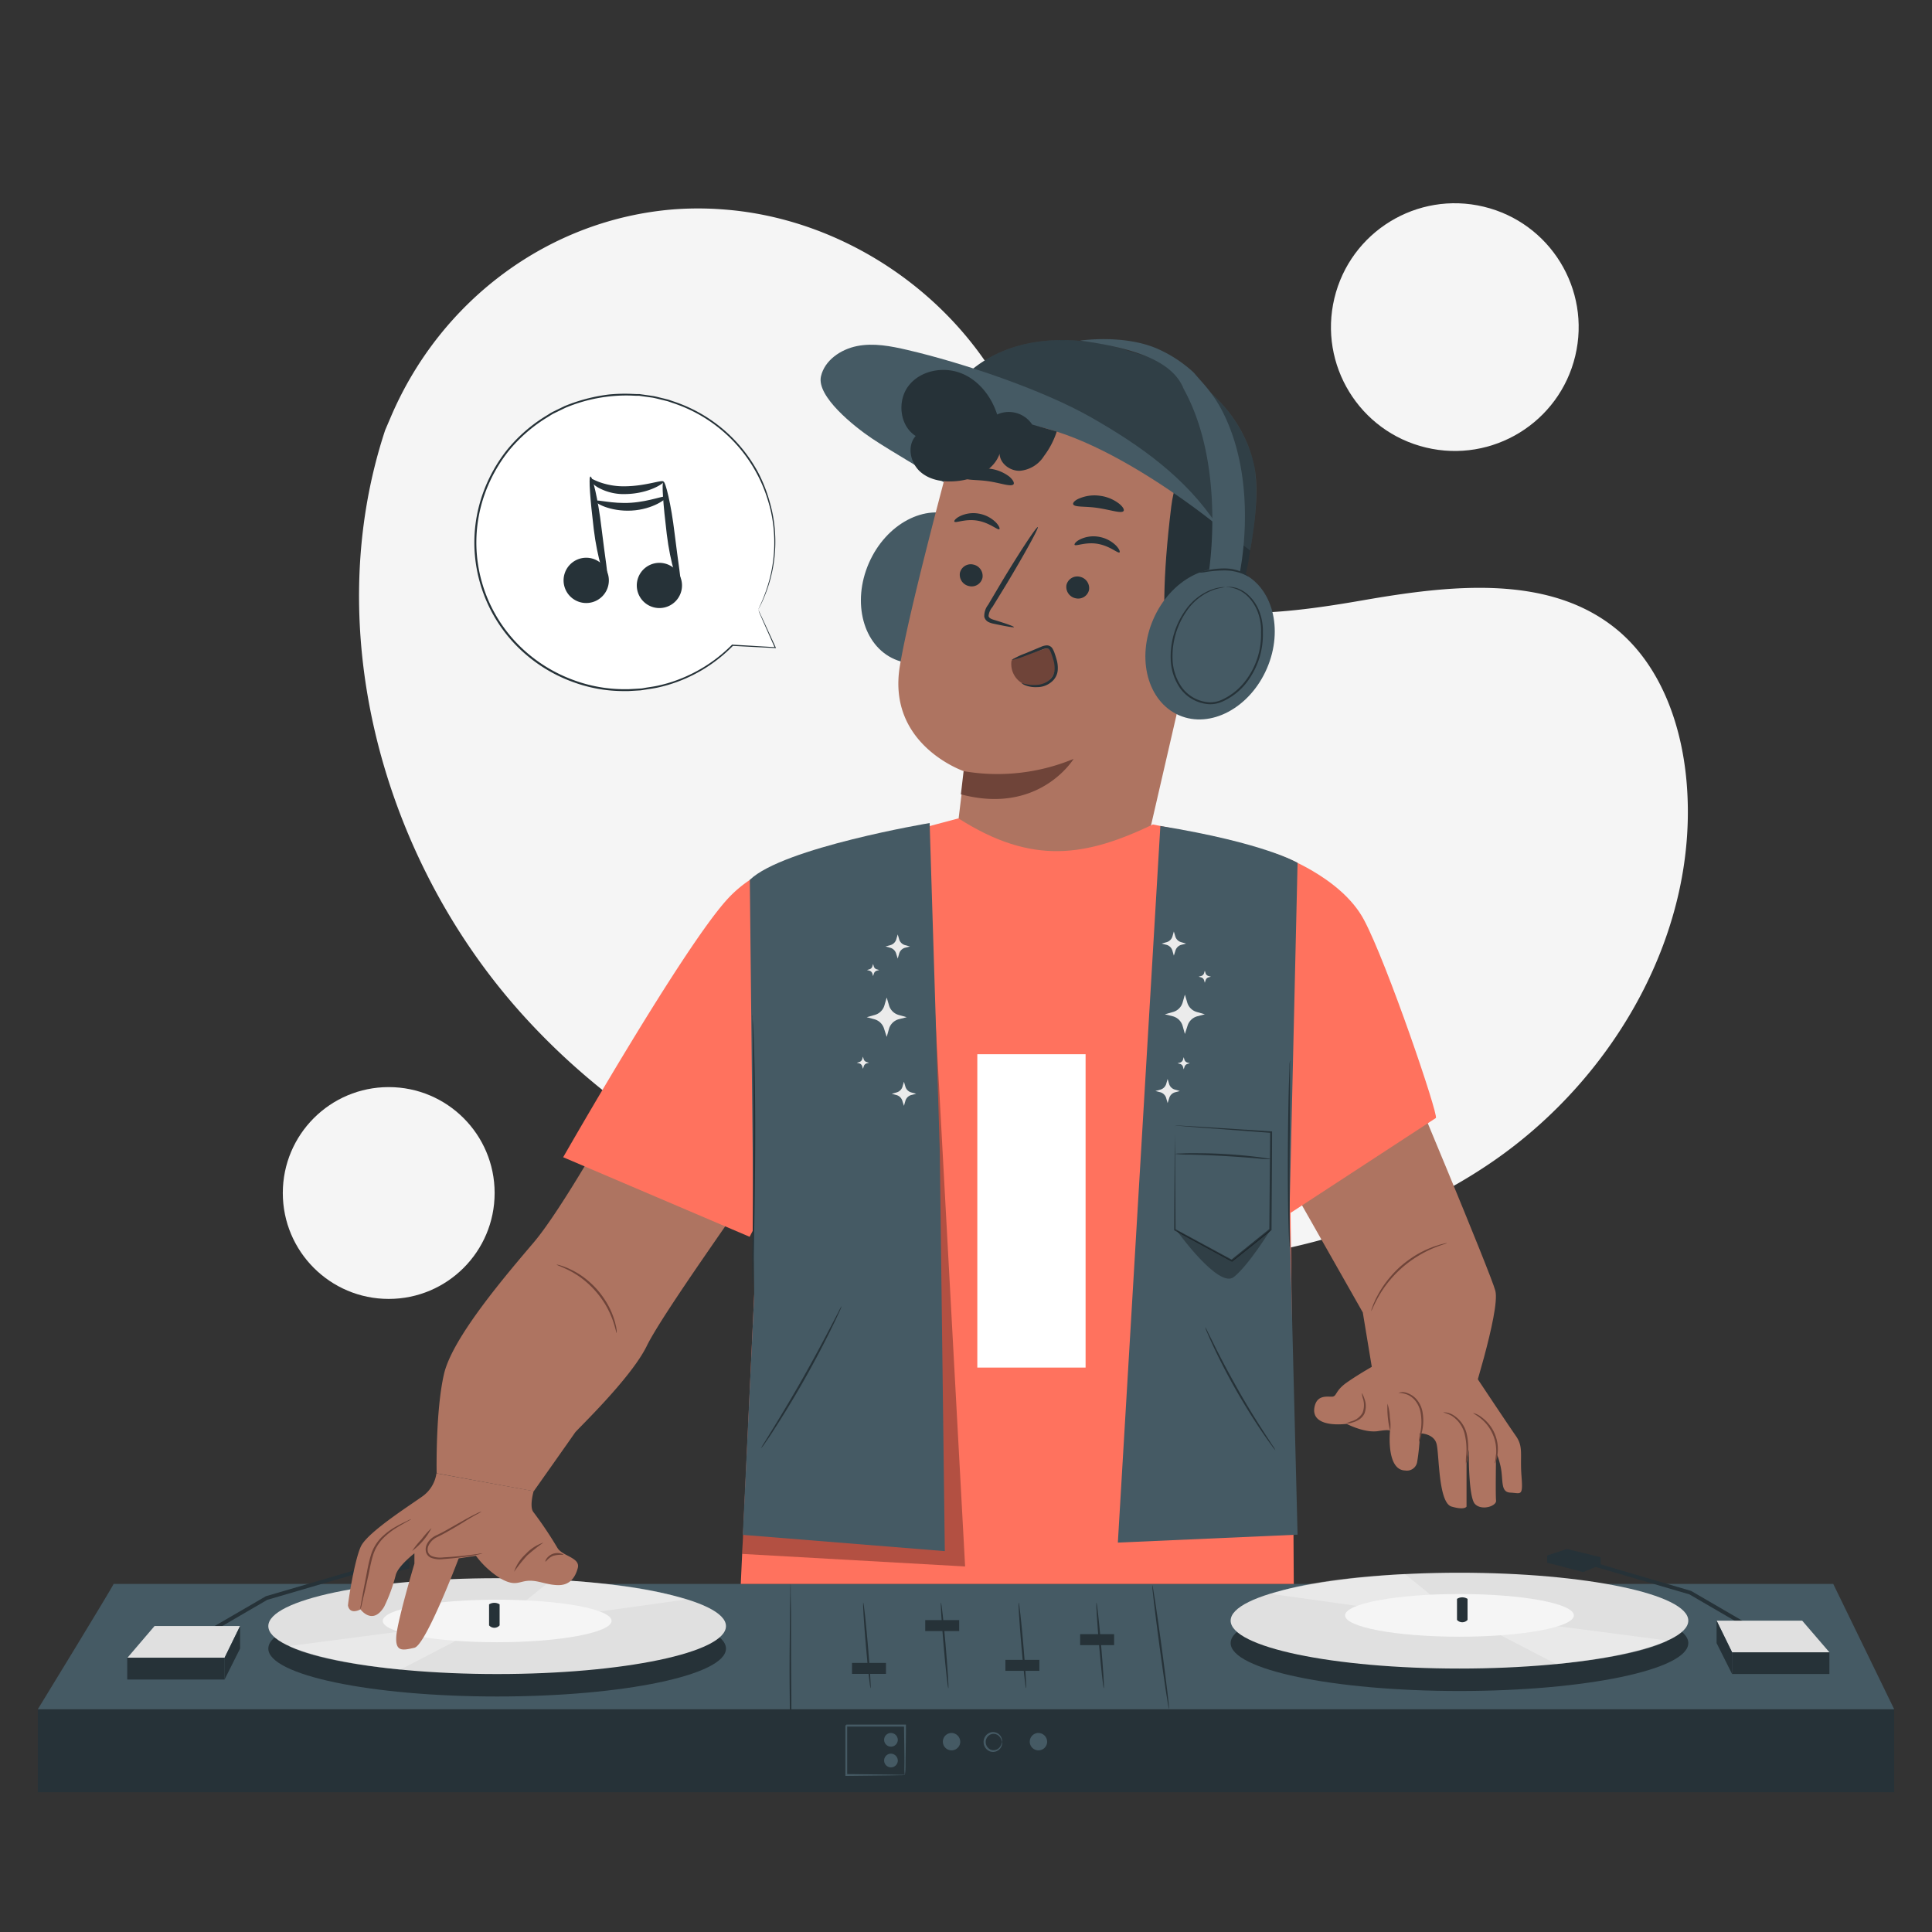 <svg xmlns="http://www.w3.org/2000/svg" viewBox="0 0 500 500"><rect x="0" y="0" width="500" height="500" fill="#333333" stroke="none"/><g id="freepik--background-simple--inject-10"><path d="M99.68,111.32l1.53-3.57c12.87-30.06,40.87-51,73.18-53.57a84.11,84.11,0,0,1,12.5,0c30,2.1,58.45,20.52,72.94,47.23,8.53,15.71,13,34.55,26.55,46.05,17.68,15,43.65,11.84,66.31,7.9s48.66-7,66.28,8c11,9.42,16.22,24.31,17.5,38.84,3.39,38.47-18.38,76.39-49.81,98.16S315.59,329.3,277.5,327.08c-53.37-3.1-106.78-24.82-142.73-65S82.74,162.57,99.68,111.32Z" style="fill:#f5f5f5"></path><circle cx="376.51" cy="84.66" r="32.05" transform="translate(206.47 431.09) rotate(-76.53)" style="fill:#f5f5f5"></circle><circle cx="100.6" cy="308.75" r="27.41" style="fill:#f5f5f5"></circle></g><g id="freepik--Device--inject-10"><rect x="9.78" y="442.36" width="480.44" height="21.47" style="fill:#263238"></rect><path d="M29.4,409.92c-.27.84-19.62,32.44-19.62,32.44H490.22l-15.78-32.44Z" style="fill:#455a64"></path><path d="M248.51,450.83a2.25,2.25,0,1,1-2.25-2.34A2.3,2.3,0,0,1,248.51,450.83Z" style="fill:#455a64"></path><path d="M271,450.83a2.25,2.25,0,1,1-2.25-2.34A2.3,2.3,0,0,1,271,450.83Z" style="fill:#455a64"></path><path d="M259.32,450.83s-.06-.2-.17-.54a2.33,2.33,0,0,0-.81-1.16,2,2,0,0,0-1.95-.27,2.16,2.16,0,0,0,0,3.95,2,2,0,0,0,1.95-.27,2.35,2.35,0,0,0,.81-1.17c.11-.33.13-.54.17-.54s.08.21,0,.59a2.28,2.28,0,0,1-.78,1.4,2.33,2.33,0,0,1-2.36.43,2.61,2.61,0,0,1,0-4.84,2.33,2.33,0,0,1,2.36.43,2.3,2.3,0,0,1,.78,1.41C259.4,450.63,259.35,450.83,259.32,450.83Z" style="fill:#455a64"></path><path d="M234.12,459.42s0-.34-.05-.95,0-1.55,0-2.62c0-2.29-.07-5.45-.11-9.23l.21.22-15.18,0c-.06.06.49-.49.26-.25h0v3.4c0,1.12,0,2.22,0,3.29,0,2.15,0,4.19,0,6.08l-.23-.23,10.91.12,3.13.06c.73,0,1.13,0,1.14.05a6.48,6.48,0,0,1-1.05.06l-3.07.06-11.06.12h-.23v-.24c0-1.89,0-3.93,0-6.08v-6.69h0c-.24.23.31-.32.26-.27l15.18,0h.23v.21c0,3.84-.08,7-.11,9.37,0,1.05,0,1.91-.06,2.56A4.1,4.1,0,0,1,234.12,459.42Z" style="fill:#455a64"></path><path d="M232.35,450.34a1.77,1.77,0,1,1-1.77-1.85A1.81,1.81,0,0,1,232.35,450.34Z" style="fill:#455a64"></path><path d="M232.35,455.71a1.77,1.77,0,1,1-1.77-1.86A1.81,1.81,0,0,1,232.35,455.71Z" style="fill:#455a64"></path><path d="M225.31,436.93c-.15,0-.69-4.94-1.22-11.07s-.83-11.1-.69-11.11.69,4.94,1.21,11.07S225.45,436.92,225.31,436.93Z" style="fill:#263238"></path><path d="M245.43,436.93c-.15,0-.69-4.94-1.22-11.07s-.83-11.1-.69-11.11.69,4.94,1.21,11.07S245.57,436.92,245.43,436.93Z" style="fill:#263238"></path><path d="M265.54,436.93c-.14,0-.68-4.94-1.21-11.07s-.83-11.1-.69-11.11.69,4.94,1.21,11.07S265.69,436.92,265.54,436.93Z" style="fill:#263238"></path><path d="M285.66,436.93c-.14,0-.68-4.94-1.21-11.07s-.83-11.1-.69-11.11.68,4.94,1.21,11.07S285.81,436.92,285.66,436.93Z" style="fill:#263238"></path><path d="M305.78,436.93c-.14,0-.68-4.94-1.21-11.07s-.83-11.1-.69-11.11.68,4.94,1.21,11.07S305.93,436.92,305.78,436.93Z" style="fill:#455a64"></path><ellipse cx="128.66" cy="426.65" rx="59.22" ry="12.4" style="fill:#263238"></ellipse><ellipse cx="128.66" cy="420.84" rx="59.22" ry="12.4" style="fill:#e0e0e0"></ellipse><g style="opacity:0.3"><path d="M127.94,420.84l14.83-12s23.59.81,34.4,5.16Z" style="fill:#fff"></path></g><g style="opacity:0.3"><path d="M74.8,426l49.91-6.52h3.23l-24.34,12.6S83.26,430.41,74.8,426Z" style="fill:#fff"></path></g><path d="M158.27,419.48c0,3-13.26,5.53-29.61,5.53s-29.61-2.48-29.61-5.53S112.31,414,128.66,414,158.27,416.43,158.27,419.48Z" style="fill:#f5f5f5"></path><path d="M129.3,420.65a1.82,1.82,0,0,1-2.73,0v-5.44a2.54,2.54,0,0,1,2.73,0Z" style="fill:#263238"></path><polygon points="48.82 425.88 48.32 425.01 68.82 413.1 97.01 404.85 97.29 405.81 69.16 414.04 48.82 425.88" style="fill:#263238"></polygon><path d="M92.12,404.38v2.08l4.57,1.86s9.12-2.46,9.24-2.37a11.53,11.53,0,0,0,0-1.95l-5.07-1.66Z" style="fill:#263238"></path><rect x="32.93" y="429.03" width="25.19" height="5.63" style="fill:#263238"></rect><path d="M58.12,429c.34-.66,4-8.19,4-8.19H40l-7,8.19Z" style="fill:#e0e0e0"></path><polygon points="62.13 420.84 62.13 426.65 58.12 434.66 58.12 429.03 62.13 420.84" style="fill:#263238"></polygon><ellipse cx="377.71" cy="425.23" rx="59.22" ry="12.4" style="fill:#263238"></ellipse><ellipse cx="377.71" cy="419.42" rx="59.22" ry="12.4" style="fill:#e0e0e0"></ellipse><g style="opacity:0.3"><path d="M378.44,419.42l-14.83-12.05s-23.59.81-34.41,5.16Z" style="fill:#fff"></path></g><g style="opacity:0.3"><path d="M431.58,424.58l-49.91-6.52h-3.23l24.33,12.6S423.12,429,431.58,424.58Z" style="fill:#fff"></path></g><path d="M348.11,418.06c0,3.05,13.25,5.52,29.6,5.52s29.61-2.47,29.61-5.52-13.25-5.53-29.61-5.53S348.11,415,348.11,418.06Z" style="fill:#f5f5f5"></path><path d="M377.07,419.23a1.83,1.83,0,0,0,2.73,0v-5.44a2.54,2.54,0,0,0-2.73,0Z" style="fill:#263238"></path><polygon points="457.55 424.46 437.21 412.62 409.09 404.39 409.37 403.43 437.66 411.73 458.06 423.59 457.55 424.46" style="fill:#263238"></polygon><path d="M414.25,403V405l-4.56,1.86s-9.13-2.47-9.24-2.37a10.57,10.57,0,0,1,0-1.95l5.07-1.66Z" style="fill:#263238"></path><rect x="448.26" y="427.61" width="25.19" height="5.63" transform="translate(921.71 860.84) rotate(180)" style="fill:#263238"></rect><path d="M448.26,427.61c-.34-.66-4-8.19-4-8.19H466.4l7.05,8.19Z" style="fill:#e0e0e0"></path><polygon points="444.25 419.42 444.25 425.23 448.26 433.24 448.26 427.61 444.25 419.42" style="fill:#263238"></polygon><path d="M204.57,463.83a3.43,3.43,0,0,1,0-.55c0-.41,0-.93-.05-1.57,0-1.44-.05-3.39-.08-5.77,0-4.95,0-11.65-.08-19.06s.06-14.12.08-19.06c0-2.39.06-4.34.08-5.78,0-.63,0-1.15.05-1.57a3.43,3.43,0,0,1,0-.55,2,2,0,0,1,.06.55c0,.42,0,.94,0,1.57,0,1.44.05,3.39.09,5.78,0,4.94,0,11.65.07,19.06s-.05,14.11-.07,19.06c0,2.38-.06,4.33-.09,5.77,0,.64,0,1.16,0,1.57A2,2,0,0,1,204.57,463.83Z" style="fill:#263238"></path><path d="M302.54,442.31c-.14,0-1.23-7.16-2.42-16s-2.05-16.07-1.91-16.09,1.23,7.15,2.42,16S302.68,442.29,302.54,442.31Z" style="fill:#263238"></path><rect x="220.5" y="430.36" width="8.79" height="2.84" style="fill:#263238"></rect><rect x="239.45" y="419.28" width="8.79" height="2.84" style="fill:#263238"></rect><rect x="260.2" y="429.57" width="8.79" height="2.84" style="fill:#263238"></rect><rect x="279.54" y="422.92" width="8.79" height="2.84" style="fill:#263238"></rect></g><g id="freepik--speech-bubble--inject-10"><path d="M196.25,157.81a37.69,37.69,0,0,0,3.48-25.37c-4.39-20.68-24.94-33.9-45.9-29.53s-34.41,24.67-30,45.35,24.94,33.9,45.91,29.53A38.88,38.88,0,0,0,189.57,167l11.09.61Z" style="fill:#fff"></path><path d="M196.25,157.81l.31.64.88,1.88,3.32,7.23.07.16h-.17l-11.1-.57.11,0a39,39,0,0,1-16.84,10.12c-.9.26-1.82.5-2.76.7s-1.91.32-2.89.48c-.48.07-1,.17-1.47.22l-1.5.09-1.53.09-.76,0-.78,0a37.79,37.79,0,0,1-12.67-2.28,39.1,39.1,0,0,1-12-6.87,38,38,0,0,1-9.25-11.4,38.45,38.45,0,0,1-4.33-14.78A37.92,37.92,0,0,1,125,127.61a39.42,39.42,0,0,1,6.31-11.29,39.91,39.91,0,0,1,9.41-8.32l1.31-.81a10.58,10.58,0,0,1,1.35-.76l2.75-1.34a44.42,44.42,0,0,1,11.5-3,42.81,42.81,0,0,1,5.76-.16l1.41.06.71,0,.7.1,2.76.39c.92.16,1.8.42,2.69.62l1.32.33,1.28.44a38.72,38.72,0,0,1,21.9,18.32,38.09,38.09,0,0,1,3,7.57,36.18,36.18,0,0,1,1.35,7.16,37.23,37.23,0,0,1-3.15,18.58c-.34.77-.64,1.33-.84,1.71l-.31.58s.08-.2.26-.59.47-1,.79-1.75a39.38,39.38,0,0,0,2.25-7,37.54,37.54,0,0,0,.71-11.53,35.28,35.28,0,0,0-1.38-7.09,38.17,38.17,0,0,0-24.77-25.55l-1.27-.44-1.31-.32c-.88-.2-1.75-.45-2.65-.61l-2.73-.38-.69-.1-.7,0-1.4-.06a40.69,40.69,0,0,0-17,3.17l-2.72,1.32a10.17,10.17,0,0,0-1.32.75l-1.3.8a39.5,39.5,0,0,0-9.28,8.22,39.1,39.1,0,0,0-6.22,11.14,37.34,37.34,0,0,0-2.08,15.63,37.66,37.66,0,0,0,13.37,25.86,38.9,38.9,0,0,0,11.85,6.81,37.73,37.73,0,0,0,12.53,2.29l.76,0,.76,0,1.51-.08,1.49-.09c.49,0,1-.14,1.46-.21,1-.16,1.92-.28,2.85-.47s1.84-.43,2.74-.68a38.92,38.92,0,0,0,16.74-10l0,0h.06l11.1.66-.1.15c-1.41-3.17-2.49-5.63-3.24-7.31l-.82-1.89C196.33,158,196.25,157.81,196.25,157.81Z" style="fill:#263238"></path><path d="M157.19,152.29a5.86,5.86,0,1,1-3.38-7.56A5.87,5.87,0,0,1,157.19,152.29Z" style="fill:#263238"></path><path d="M157.09,150.17c-.54.16-2.53-5.73-3.43-13.25s-1.38-13.49-.86-13.6,2,5.9,2.87,13.34S157.63,150,157.09,150.17Z" style="fill:#263238"></path><path d="M171.72,124.64c.26.4-3.81,3.11-9.74,3.22a13.63,13.63,0,0,1-7.25-1.72c-1.7-1-2.27-2.21-2.07-2.35s1.08.5,2.7,1.06a18.54,18.54,0,0,0,6.59,1C167.27,125.76,171.48,124.05,171.72,124.64Z" style="fill:#263238"></path><path d="M176.11,153.62a5.85,5.85,0,1,1-3.37-7.57A5.85,5.85,0,0,1,176.11,153.62Z" style="fill:#263238"></path><path d="M176,151.49c-.54.16-2.53-5.73-3.44-13.24s-1.37-13.5-.86-13.61,2,5.9,2.88,13.35S176.56,151.34,176,151.49Z" style="fill:#263238"></path><path d="M172.39,128.59c.33.41-3.39,3.25-8.94,3.55s-9.57-2-9.29-2.49,4.19.8,9.17.46S172.1,128.06,172.39,128.59Z" style="fill:#263238"></path></g><g id="freepik--Character--inject-10"><ellipse cx="239.55" cy="152.16" rx="20.13" ry="16.02" transform="translate(4.51 311.2) rotate(-66.51)" style="fill:#455a64"></ellipse><path d="M291,96.16l-2-.35a39.21,39.21,0,0,0-44.63,28.41c-4.79,18.15-9.85,38.26-11.49,48.16-3.4,20.5,16.69,27.25,16.69,27.25l-3,24.7,47.3,6.69,20.37-88.34C319.83,121.77,312.25,101.12,291,96.16Z" style="fill:#ae7461"></path><path d="M249.38,199.57a51.45,51.45,0,0,0,28.47-3.17S269,211,248.68,205.57Z" style="fill:#6f4439"></path><path d="M248.43,148.23a3,3,0,0,0,2.32,3.44,2.87,2.87,0,0,0,3.51-2.11,3,3,0,0,0-2.32-3.44A2.88,2.88,0,0,0,248.43,148.23Z" style="fill:#263238"></path><path d="M247,135c.3.45,2.83-.8,6-.25s5.22,2.53,5.63,2.21c.2-.14-.05-.89-.93-1.8a8.3,8.3,0,0,0-4.43-2.24,8,8,0,0,0-4.86.68C247.3,134.16,246.85,134.79,247,135Z" style="fill:#263238"></path><path d="M276,151.39a3,3,0,0,0,2.32,3.43,2.87,2.87,0,0,0,3.51-2.1,3,3,0,0,0-2.31-3.44A2.88,2.88,0,0,0,276,151.39Z" style="fill:#263238"></path><path d="M278.1,141c.3.45,2.83-.8,6-.25s5.22,2.53,5.63,2.21c.2-.14-.05-.89-.93-1.8a8.3,8.3,0,0,0-4.43-2.24,7.93,7.93,0,0,0-4.86.68C278.41,140.14,278,140.77,278.1,141Z" style="fill:#263238"></path><path d="M262.41,162.29c0-.18-1.86-.86-5-1.82-.79-.22-1.53-.51-1.57-1.08a4.13,4.13,0,0,1,1-2.29l3.49-5.69c4.89-8.13,8.58-14.86,8.25-15s-4.57,6.23-9.45,14.36c-1.18,2-2.32,3.92-3.4,5.75a4.74,4.74,0,0,0-1,3.08,2.06,2.06,0,0,0,1.12,1.4,5.93,5.93,0,0,0,1.35.43C260.37,162.1,262.37,162.46,262.41,162.29Z" style="fill:#263238"></path><path d="M277.73,130.48c.28.87,3.16.47,6.52,1s6.09,1.5,6.55.73c.2-.37-.27-1.19-1.36-2a10.23,10.23,0,0,0-4.84-1.91,10,10,0,0,0-5.11.63C278.25,129.39,277.62,130.07,277.73,130.48Z" style="fill:#263238"></path><path d="M249.33,123.54c.54.83,3.29.54,6.45,1s5.73,1.48,6.48.84c.33-.31,0-1.1-1-2a10.46,10.46,0,0,0-5-2.07,10.21,10.21,0,0,0-5.39.55C249.59,122.47,249.1,123.14,249.33,123.54Z" style="fill:#263238"></path><path d="M248,115.19s7.74-11.87,14.51-13.78c8.2-2.31,10,6.46,17.54,5.71s15.38-3,21.75,3.8c7,7.42,2.45,11,1.32,20.16-4.56,37.13.37,48.71,5.4,31.72.55-1.87,12.45,1.38,15-20.45,1.21-10.55-2.41-11.57-3.44-19.35-.86-6.56-2.34-12.59-7.92-18.44-8.8-9.23-22.71-11.8-32.34-12.49S250,99,248,115.19Z" style="fill:#263238"></path><path d="M307.31,162a5.71,5.71,0,0,1,7-4.3c3.79,1,7.69,3.93,6,11.77-2.95,13.9-16.44,8.14-16.38,7.73S306,167.82,307.31,162Z" style="fill:#ae7461"></path><path d="M308.13,172.61c.07,0,.21.22.58.49a2.5,2.5,0,0,0,1.82.42c1.6-.24,3.34-2.31,3.94-4.8a8,8,0,0,0,.06-3.61,2.87,2.87,0,0,0-1.45-2.24,1.27,1.27,0,0,0-1.58.37c-.28.35-.25.64-.32.65s-.26-.29,0-.84a1.58,1.58,0,0,1,.74-.76,1.91,1.91,0,0,1,1.42-.08,3.47,3.47,0,0,1,2.1,2.68,8.26,8.26,0,0,1,0,4.05c-.69,2.79-2.69,5.11-4.85,5.27a2.69,2.69,0,0,1-2.16-.82C308.08,173,308.08,172.63,308.13,172.61Z" style="fill:#6f4439"></path><ellipse cx="313.17" cy="166.66" rx="20.13" ry="16.02" transform="translate(35.49 387.44) rotate(-66.51)" style="fill:#455a64"></ellipse><path d="M317.23,151.87a5.66,5.66,0,0,1,.77,0,7.2,7.2,0,0,1,2.2.37,8.3,8.3,0,0,1,3,1.87,11.27,11.27,0,0,1,2.63,3.89,14,14,0,0,1,1,5.63,20.86,20.86,0,0,1-.86,6.54,21.19,21.19,0,0,1-3.37,6.51,16.52,16.52,0,0,1-6.24,4.89h0a7.6,7.6,0,0,1-3.53.67,10,10,0,0,1-7.38-4.08,13.79,13.79,0,0,1-2.47-7.54,20.68,20.68,0,0,1,3.82-12.71,14.51,14.51,0,0,1,7.11-5.45,12.59,12.59,0,0,1,2.41-.51l.64,0h.22s-.29,0-.84.14a13.48,13.48,0,0,0-2.36.6,14.46,14.46,0,0,0-6.88,5.46,20.45,20.45,0,0,0-3.64,12.48,13.32,13.32,0,0,0,2.4,7.25,9.51,9.51,0,0,0,7,3.87,7.22,7.22,0,0,0,3.29-.62h0a16.05,16.05,0,0,0,6-4.71,19.73,19.73,0,0,0,4.21-12.74,13.65,13.65,0,0,0-.93-5.49,11.26,11.26,0,0,0-2.5-3.83,8.42,8.42,0,0,0-2.88-1.89A10.82,10.82,0,0,0,317.23,151.87Z" style="fill:#263238"></path><path d="M239.12,115.09a26.24,26.24,0,0,1,15.06-7c17.23-1.82,40.58.43,60.82,27.9l8.51,6.41s3.22-15.26.59-23.86c-1-3.32-5.86-20.69-31.78-27.65C292.32,90.84,251.75,75.77,239.12,115.09Z" style="fill:#455a64"></path><g style="opacity:0.3"><path d="M239.12,115.09a26.24,26.24,0,0,1,15.06-7c17.23-1.82,40.58.43,60.82,27.9l8.51,6.41a80.73,80.73,0,0,0,1.39-10c.37-4.82.23-10.45-.66-13.45-1.17-3.88-6.06-21.1-31.92-28.1C292.32,90.84,251.75,75.77,239.12,115.09Z"></path></g><path d="M315,135.94c-8.12-12.34-19.9-20.67-32.56-27.89s-33.39-14.18-47.63-17.49c-4.28-1-8.73-1.85-13-1s-8.42,3.71-9.35,7.86c-1.15,5.19,8.57,12.93,13.12,16s18.66,11.36,18.66,11.36,3.33-13.25,13.63-14.92C279.24,106.34,315.67,136.46,315,135.94Z" style="fill:#455a64"></path><path d="M316.64,107c-2.71-5.45-5.51-7.92-7.64-10.52a34,34,0,0,0-9.7-6.33c-8.75-3.68-19.77-2-19.77-2,13,1.8,23.8,4.87,26.8,12.49,11.12,20.1,6.45,47.84,6.45,47.84l7.91.54S326,125.94,316.64,107Z" style="fill:#455a64"></path><path d="M323.19,149.23c-.05.07-.67-.37-1.78-.79a12.86,12.86,0,0,0-4.54-.81,31.58,31.58,0,0,0-4.66.38,8.41,8.41,0,0,1-1.95.18,6.79,6.79,0,0,1,1.89-.54,21,21,0,0,1,4.73-.54,11.27,11.27,0,0,1,4.68,1A4.14,4.14,0,0,1,323.19,149.23Z" style="fill:#263238"></path><path d="M267.13,109.87a7.27,7.27,0,0,0-9.07-2.6c-1.49-4.71-4.86-9-9.48-10.74s-10.41-.61-13.43,3.3-2.33,10.38,1.83,13c-2.33,2.6-1.41,7,1.24,9.31s6.43,2.73,9.89,2.31c4.44-.54,9.12-2.81,10.58-7,.11,2.54,2.74,4.48,5.27,4.39A8.23,8.23,0,0,0,270.2,118a21.47,21.47,0,0,0,3.29-6.33Z" style="fill:#263238"></path><path d="M261.78,171l.43-.48,7.79-2.47a2.44,2.44,0,0,1,1.3-.17,2.07,2.07,0,0,1,1.17,1A5.79,5.79,0,1,1,261.78,171Z" style="fill:#6f4439"></path><path d="M264.41,176.77a10.09,10.09,0,0,0,3.93.48,6,6,0,0,0,1.9-.44,5.21,5.21,0,0,0,1.78-1.27,3.64,3.64,0,0,0,.9-2.14,7.29,7.29,0,0,0-.31-2.62c-.13-.45-.27-.9-.43-1.33a6,6,0,0,0-.49-1.18c-.35-.63-1.12-.5-1.88-.2l-4.15,1.54a21,21,0,0,1-3.91,1.22,19.44,19.44,0,0,1,3.69-1.77l4.09-1.71a4.06,4.06,0,0,1,1.39-.33,1.7,1.7,0,0,1,1.45.8,6.59,6.59,0,0,1,.6,1.35c.16.45.31.91.44,1.39a7.83,7.83,0,0,1,.33,2.92,4.39,4.39,0,0,1-1.15,2.57,5.77,5.77,0,0,1-4.21,1.78,7.49,7.49,0,0,1-3-.46C264.68,177.09,264.38,176.81,264.41,176.77Z" style="fill:#263238"></path><path d="M113,381.29c0-.81-.28-16.24,1.91-25.71s16.14-25.7,23.25-34.08,21.88-34.09,27.08-44.92,9-22.63,15.86-27.95a71.45,71.45,0,0,1,12-7.76s.28,67.37,0,68.45-21.6,30.57-25.71,39-18.05,21.64-18.59,22.46-10.67,15.15-10.67,15.15Z" style="fill:#ae7461"></path><path d="M90.06,415.56c-.08-.33,1.6-11.57,3.32-15.31s13.06-10.88,16.16-13.15a8.81,8.81,0,0,0,3.41-5.81l25.16,4.6s-1.22,4.16,0,5.52a100,100,0,0,1,6.15,9.18c1.26,2.16,6,2.5,5.27,5.22s-2.29,4.53-5.27,4.42-4.93-1.25-7.45-1.13-3.44,1.58-7.22-.57a22.94,22.94,0,0,1-6.42-5.9l-4.46.68s-8.48,22.45-11.46,23.13-4.93,1.13-4.7-2.83,4.7-18.94,4.7-18.94V402s-4.13,3.18-4.82,5.56a42.18,42.18,0,0,1-3,8.24c-3,5-6.14.7-6.14.7h0S90.63,418.05,90.06,415.56Z" style="fill:#ae7461"></path><path d="M124.87,402a6.06,6.06,0,0,1-1.28.33c-.83.17-2,.4-3.56.61s-3.31.41-5.32.55a6.41,6.41,0,0,1-3.22-.36,2.3,2.3,0,0,1-1.21-1.36,2.86,2.86,0,0,1,.08-1.85,4.31,4.31,0,0,1,1-1.51,5.66,5.66,0,0,1,1.4-1c1-.46,1.92-.94,2.8-1.43,1.75-1,3.31-1.88,4.64-2.63s2.42-1.31,3.19-1.67a5.56,5.56,0,0,1,1.23-.49,7.81,7.81,0,0,1-1.14.67c-.74.41-1.8,1-3.1,1.81s-2.83,1.74-4.59,2.73c-.87.5-1.82,1-2.8,1.47a4.7,4.7,0,0,0-2.15,2.27,2.38,2.38,0,0,0-.08,1.51,1.82,1.82,0,0,0,1,1.07,6.18,6.18,0,0,0,3,.33c2-.11,3.8-.27,5.31-.44s2.72-.33,3.56-.44A6.75,6.75,0,0,1,124.87,402Z" style="fill:#6f4439"></path><path d="M140.64,399.22a46.31,46.31,0,0,0-4.23,3.35,42.66,42.66,0,0,0-3.37,4.21,10.8,10.8,0,0,1,3-4.58A11.06,11.06,0,0,1,140.64,399.22Z" style="fill:#6f4439"></path><path d="M141.16,404.14c-.06,0,0-.35.3-.78a3.46,3.46,0,0,1,1.59-1.22,3.57,3.57,0,0,1,2-.13c.5.13.76.33.73.39a7.72,7.72,0,0,0-2.55.23C141.9,403.12,141.29,404.22,141.16,404.14Z" style="fill:#6f4439"></path><path d="M106.44,393.15c0,.08-1.41.78-3.61,2.1A18.88,18.88,0,0,0,99.27,398a11,11,0,0,0-2.76,4.61c-.57,1.85-.86,3.72-1.24,5.38s-.68,3.14-1,4.44-.5,2.17-.69,3a4.7,4.7,0,0,1-.33,1.08,4.83,4.83,0,0,1,.13-1.12c.14-.82.32-1.83.53-3s.54-2.81.85-4.45.63-3.53,1.22-5.45a11,11,0,0,1,2.92-4.79,17.74,17.74,0,0,1,3.7-2.69c1.14-.64,2.09-1.08,2.75-1.38A4.6,4.6,0,0,1,106.44,393.15Z" style="fill:#6f4439"></path><path d="M111.67,395.46a17,17,0,0,1-5,5.92,21.59,21.59,0,0,1,2.41-3A22.63,22.63,0,0,1,111.67,395.46Z" style="fill:#6f4439"></path><path d="M159.59,345c-.1,0-.3-1.37-1.06-3.46a23.88,23.88,0,0,0-1.64-3.54,24.11,24.11,0,0,0-6.27-7.12,23.89,23.89,0,0,0-3.3-2.08c-2-1-3.31-1.42-3.28-1.52a4,4,0,0,1,1,.22,8.28,8.28,0,0,1,1.09.37,12.87,12.87,0,0,1,1.41.6,20.13,20.13,0,0,1,3.41,2,23.56,23.56,0,0,1,3.6,3.28,24.31,24.31,0,0,1,2.81,4,21.08,21.08,0,0,1,1.57,3.65,14.41,14.41,0,0,1,.4,1.47,7.64,7.64,0,0,1,.22,1.13A3.43,3.43,0,0,1,159.59,345Z" style="fill:#6f4439"></path><path d="M363,275.08s22.89,54.58,24,59c1.31,5.2-6.89,30.58-6.89,30.58l-23.82-3.22-3.6-21.78L335.8,309.9l1.64-20.19Z" style="fill:#ae7461"></path><path d="M374.49,321.71c0,.1-1.48.44-3.75,1.4a28.77,28.77,0,0,0-3.84,2,29.17,29.17,0,0,0-7.84,7,28.57,28.57,0,0,0-2.39,3.6c-1.2,2.15-1.71,3.61-1.8,3.57a3.79,3.79,0,0,1,.3-1,9,9,0,0,1,.46-1.18,15.45,15.45,0,0,1,.72-1.52,26.19,26.19,0,0,1,2.33-3.72,29.85,29.85,0,0,1,3.63-4,30.18,30.18,0,0,1,4.34-3.17,26.89,26.89,0,0,1,4-1.91c.58-.24,1.12-.39,1.6-.54a10,10,0,0,1,1.22-.33A4,4,0,0,1,374.49,321.71Z" style="fill:#6f4439"></path><path d="M355.79,353.3s-3.83,2.12-7.14,4.42-2.58,3.74-4,3.74-3.95-.43-4.49,2.87,2.77,4.74,8.37,4.17c0,0,4.6,2.44,8.19,1.86s3,.09,3,.09-1,10,3.94,10.11a2.68,2.68,0,0,0,3.09-2.15,53.21,53.21,0,0,0,.72-7.47s3.59,0,4.31,2.73.43,15.22,3.88,16.23,3.88,0,3.88,0V379l.57-3.88s-.14,12.21,1.58,14.08,5.66.58,5.49-.86,0-11.92,0-11.92.26-.72,1.12,2.87-.14,6.89,2.59,7,3.3,1.15,2.87-4.31.57-7.47-1.44-10.34-9.95-14.82-9.95-14.82Z" style="fill:#ae7461"></path><path d="M352.45,360.55c.07,0,.35.51.66,1.44a5.33,5.33,0,0,1,0,3.85,3.83,3.83,0,0,1-1.49,1.61,6.28,6.28,0,0,1-1.61.69,3.71,3.71,0,0,1-1.56.25,6.71,6.71,0,0,1,1.44-.6,4.76,4.76,0,0,0,2.74-2.17,5.57,5.57,0,0,0,.14-3.54A6.47,6.47,0,0,1,352.45,360.55Z" style="fill:#6f4439"></path><path d="M359.07,363.26a12.34,12.34,0,0,1,.62,3.54,12.89,12.89,0,0,1,.09,3.6,25.29,25.29,0,0,1-.71-7.14Z" style="fill:#6f4439"></path><path d="M367.2,373.22a13.36,13.36,0,0,1,.37-2.39,13.9,13.9,0,0,0,0-5.67,6.91,6.91,0,0,0-1.37-2.75,5.47,5.47,0,0,0-2-1.49,6.89,6.89,0,0,0-2.3-.45,3.22,3.22,0,0,1,2.44.11,5.59,5.59,0,0,1,2.23,1.52,6.92,6.92,0,0,1,1.5,2.93,12.36,12.36,0,0,1-.16,5.87A10.07,10.07,0,0,1,367.2,373.22Z" style="fill:#6f4439"></path><path d="M379.39,379a13.31,13.31,0,0,1,.07-2.43,17.26,17.26,0,0,0-.47-5.71,7.93,7.93,0,0,0-3.31-4.47,10.4,10.4,0,0,0-2.2-.86s.23-.05.66,0a5.08,5.08,0,0,1,1.73.55,7.82,7.82,0,0,1,3.62,4.64,15.17,15.17,0,0,1,.34,5.89A9.55,9.55,0,0,1,379.39,379Z" style="fill:#6f4439"></path><path d="M386.85,378.75c-.08,0,.2-.85.32-2.24A10.83,10.83,0,0,0,383.1,367c-1.08-.86-1.88-1.23-1.84-1.31a5.29,5.29,0,0,1,2.06,1,10.22,10.22,0,0,1,4.22,9.83A5.09,5.09,0,0,1,386.85,378.75Z" style="fill:#6f4439"></path><path d="M353,238.06c-6-11.27-22.07-16.85-22.07-16.85,0,.19.69,23.88-.48,48-.56,11.56,1.45,45.43,1.07,46.3l40.09-26.18C372.26,288.35,359,249.33,353,238.06Z" style="fill:#FF725E"></path><path d="M215.28,222.65a31.64,31.64,0,0,0-27.05,10.07c-11.64,12.74-42.48,66.77-42.48,66.77L194,320.08s23.1-44,23.53-46S229.44,239.05,215.28,222.65Z" style="fill:#FF725E"></path><path d="M330.92,221.21c-13.25-4.24-17.68-4.8-32.55-7.84-17.34,8.3-31.19,10.63-50.32-1.57l-47.72,12.68-8.62,185.44H334.83S334.07,228.61,330.92,221.21Z" style="fill:#FF725E"></path><rect x="252.93" y="272.83" width="28.02" height="81.1" style="fill:#fff"></rect><path d="M300.3,213.76l-11,185.46,46.51-2.05-2.1-83.11,2.1-90.75S327.46,218.18,300.3,213.76Z" style="fill:#455a64"></path><path d="M333.85,274.44a1.47,1.47,0,0,1,0,.49c0,.38,0,.85,0,1.41v5.17c0,4.45-.05,10.45-.09,17.08s0,12.63,0,17.07c0,2.13,0,3.88,0,5.18,0,.56,0,1,0,1.41a1.72,1.72,0,0,1,0,.49,1.78,1.78,0,0,1-.07-.49c0-.38-.05-.85-.08-1.41-.07-1.22-.12-3-.18-5.17-.11-4.37-.16-10.41-.13-17.08s.13-12.71.24-17.08c.07-2.12.13-3.87.17-5.18,0-.56,0-1,.07-1.4A3.26,3.26,0,0,1,333.85,274.44Z" style="fill:#263238"></path><path d="M304.06,291.32a3.2,3.2,0,0,1,0,.52l0,1.47c0,1.32,0,3.17.06,5.51,0,4.75.07,11.44.12,19.44l-.12-.2,14.78,8-.29,0,7.51-6.06,2.48-2-.1.2c.08-9.27.15-17.89.22-25.24l.2.22-18-1.34-5.07-.41-1.35-.11-.48-.06h.43l1.31.07,5,.29L329,292.8l.21,0V293c0,7.34-.09,16-.14,25.23v.12l-.09.08-2.49,2-7.51,6-.13.11-.15-.09L304,318.46l-.12-.07v-.13c.05-8.06.09-14.81.12-19.59,0-2.32.05-4.15.06-5.46,0-.59,0-1.06,0-1.42A2.23,2.23,0,0,1,304.06,291.32Z" style="fill:#263238"></path><path d="M303.54,261.91l-2.07.59,2,.5a3.61,3.61,0,0,1,2.59,2.5l.59,2.09.71-2.21a3.64,3.64,0,0,1,2.52-2.37l1.94-.51-2.09-.6a3.59,3.59,0,0,1-2.47-2.44l-.61-2.06-.59,2.05A3.58,3.58,0,0,1,303.54,261.91Z" style="fill:#ebebeb"></path><path d="M300.29,282l-1.27.35,1.21.31a2.2,2.2,0,0,1,1.58,1.53l.37,1.29.43-1.36a2.2,2.2,0,0,1,1.55-1.45l1.18-.32-1.27-.36a2.19,2.19,0,0,1-1.52-1.5l-.37-1.26-.36,1.26A2.21,2.21,0,0,1,300.29,282Z" style="fill:#ebebeb"></path><path d="M301.9,243.84l-1.28.36,1.22.31a2.17,2.17,0,0,1,1.58,1.53l.37,1.28.43-1.36a2.2,2.2,0,0,1,1.55-1.45l1.18-.31-1.27-.37a2.19,2.19,0,0,1-1.52-1.5l-.37-1.26-.36,1.26A2.21,2.21,0,0,1,301.9,243.84Z" style="fill:#ebebeb"></path><path d="M310.85,252.59l-.64.18.61.16a1.13,1.13,0,0,1,.8.77l.18.64.22-.68a1.11,1.11,0,0,1,.77-.73l.6-.16-.64-.18a1.1,1.1,0,0,1-.76-.76l-.19-.63-.18.63A1.11,1.11,0,0,1,310.85,252.59Z" style="fill:#ebebeb"></path><path d="M305.39,275l-.64.17.61.16a1.11,1.11,0,0,1,.8.77l.18.65.22-.68a1.14,1.14,0,0,1,.78-.74l.6-.16-.65-.18a1.1,1.1,0,0,1-.76-.75l-.19-.64-.18.64A1.15,1.15,0,0,1,305.39,275Z" style="fill:#ebebeb"></path><path d="M330.08,375.31a8.49,8.49,0,0,1-.91-1.13c-.56-.74-1.34-1.84-2.28-3.21-1.88-2.74-4.36-6.61-6.88-11s-4.58-8.52-6-11.54c-.7-1.51-1.25-2.74-1.6-3.6a7.88,7.88,0,0,1-.51-1.35,7.46,7.46,0,0,1,.69,1.27c.46.92,1.05,2.1,1.75,3.52,1.48,3,3.6,7,6.1,11.44s4.94,8.29,6.74,11.07l2.14,3.3A7.4,7.4,0,0,1,330.08,375.31Z" style="fill:#263238"></path><path d="M328.9,300a27.78,27.78,0,0,1-3.63-.22c-2.24-.19-5.32-.43-8.74-.62s-6.51-.29-8.75-.35a26.59,26.59,0,0,1-3.64-.18,4.17,4.17,0,0,1,1-.11c.63,0,1.53-.06,2.66-.08,2.25,0,5.35,0,8.78.2s6.52.49,8.75.77c1.11.14,2,.27,2.63.38A3.91,3.91,0,0,1,328.9,300Z" style="fill:#263238"></path><g style="opacity:0.3"><path d="M304.6,318.55s10.79,15.07,14.72,11.94,9.49-12.23,9.49-12.23l-10,8.06Z"></path></g><g style="opacity:0.3"><polygon points="192.24 397.17 192.07 402.15 249.77 405.4 241.78 258.16 192.24 397.17"></polygon></g><path d="M194.05,227.71,195.19,335l-2.95,62.22,52.28,4.21-1.31-103.82L240.59,213S202.64,219.37,194.05,227.71Z" style="fill:#455a64"></path><path d="M194.71,262.65a4.9,4.9,0,0,1,.07.71c0,.51.08,1.19.13,2,.1,1.77.19,4.32.29,7.48.18,6.33.29,15.07.24,24.71s-.18,18.39-.34,24.72c-.1,3.11-.18,5.65-.23,7.48,0,.84-.07,1.52-.1,2a4.09,4.09,0,0,1-.06.7,3.51,3.51,0,0,1,0-.71v-2c0-1.83,0-4.37.06-7.49.05-6.38.12-15.08.19-24.71s0-18.38-.09-24.7c-.05-3.11-.09-5.66-.13-7.48,0-.85,0-1.52,0-2A3.2,3.2,0,0,1,194.71,262.65Z" style="fill:#263238"></path><path d="M232.58,262.67l2.08.58-2,.51a3.61,3.61,0,0,0-2.59,2.5l-.59,2.09-.71-2.21a3.62,3.62,0,0,0-2.52-2.37l-1.94-.52,2.09-.59a3.6,3.6,0,0,0,2.48-2.44l.6-2.06.59,2A3.62,3.62,0,0,0,232.58,262.67Z" style="fill:#ebebeb"></path><path d="M235.84,282.72l1.27.35-1.22.31a2.2,2.2,0,0,0-1.58,1.53l-.37,1.28-.43-1.35a2.2,2.2,0,0,0-1.54-1.45l-1.19-.32,1.28-.36a2.21,2.21,0,0,0,1.51-1.5l.37-1.26.37,1.26A2.21,2.21,0,0,0,235.84,282.72Z" style="fill:#ebebeb"></path><path d="M234.23,244.6l1.27.35-1.22.31a2.22,2.22,0,0,0-1.58,1.53l-.37,1.29-.43-1.36a2.2,2.2,0,0,0-1.54-1.45l-1.19-.32,1.28-.36a2.21,2.21,0,0,0,1.51-1.5l.37-1.26.37,1.26A2.21,2.21,0,0,0,234.23,244.6Z" style="fill:#ebebeb"></path><path d="M225,250.86l-.64.18.61.16a1.11,1.11,0,0,1,.8.77l.18.64.22-.68a1.14,1.14,0,0,1,.78-.73l.6-.16-.65-.18a1.1,1.1,0,0,1-.76-.75l-.19-.64-.18.63A1.11,1.11,0,0,1,225,250.86Z" style="fill:#ebebeb"></path><path d="M222.38,274.86l-.65.18.62.15a1.1,1.1,0,0,1,.79.77l.19.65.22-.68a1.12,1.12,0,0,1,.77-.74l.6-.15-.64-.19a1.12,1.12,0,0,1-.77-.75l-.18-.64-.18.64A1.15,1.15,0,0,1,222.38,274.86Z" style="fill:#ebebeb"></path><path d="M217.83,338a11.51,11.51,0,0,1-.64,1.54c-.44,1-1.1,2.38-1.94,4.1-1.69,3.45-4.12,8.16-7,13.25s-5.67,9.6-7.76,12.82c-1,1.61-1.9,2.9-2.52,3.78a9.76,9.76,0,0,1-1,1.33,9.74,9.74,0,0,1,.82-1.44l2.38-3.87c2-3.26,4.74-7.79,7.62-12.88s5.36-9.75,7.13-13.15l2.09-4A10.38,10.38,0,0,1,217.83,338Z" style="fill:#263238"></path></g></svg>
